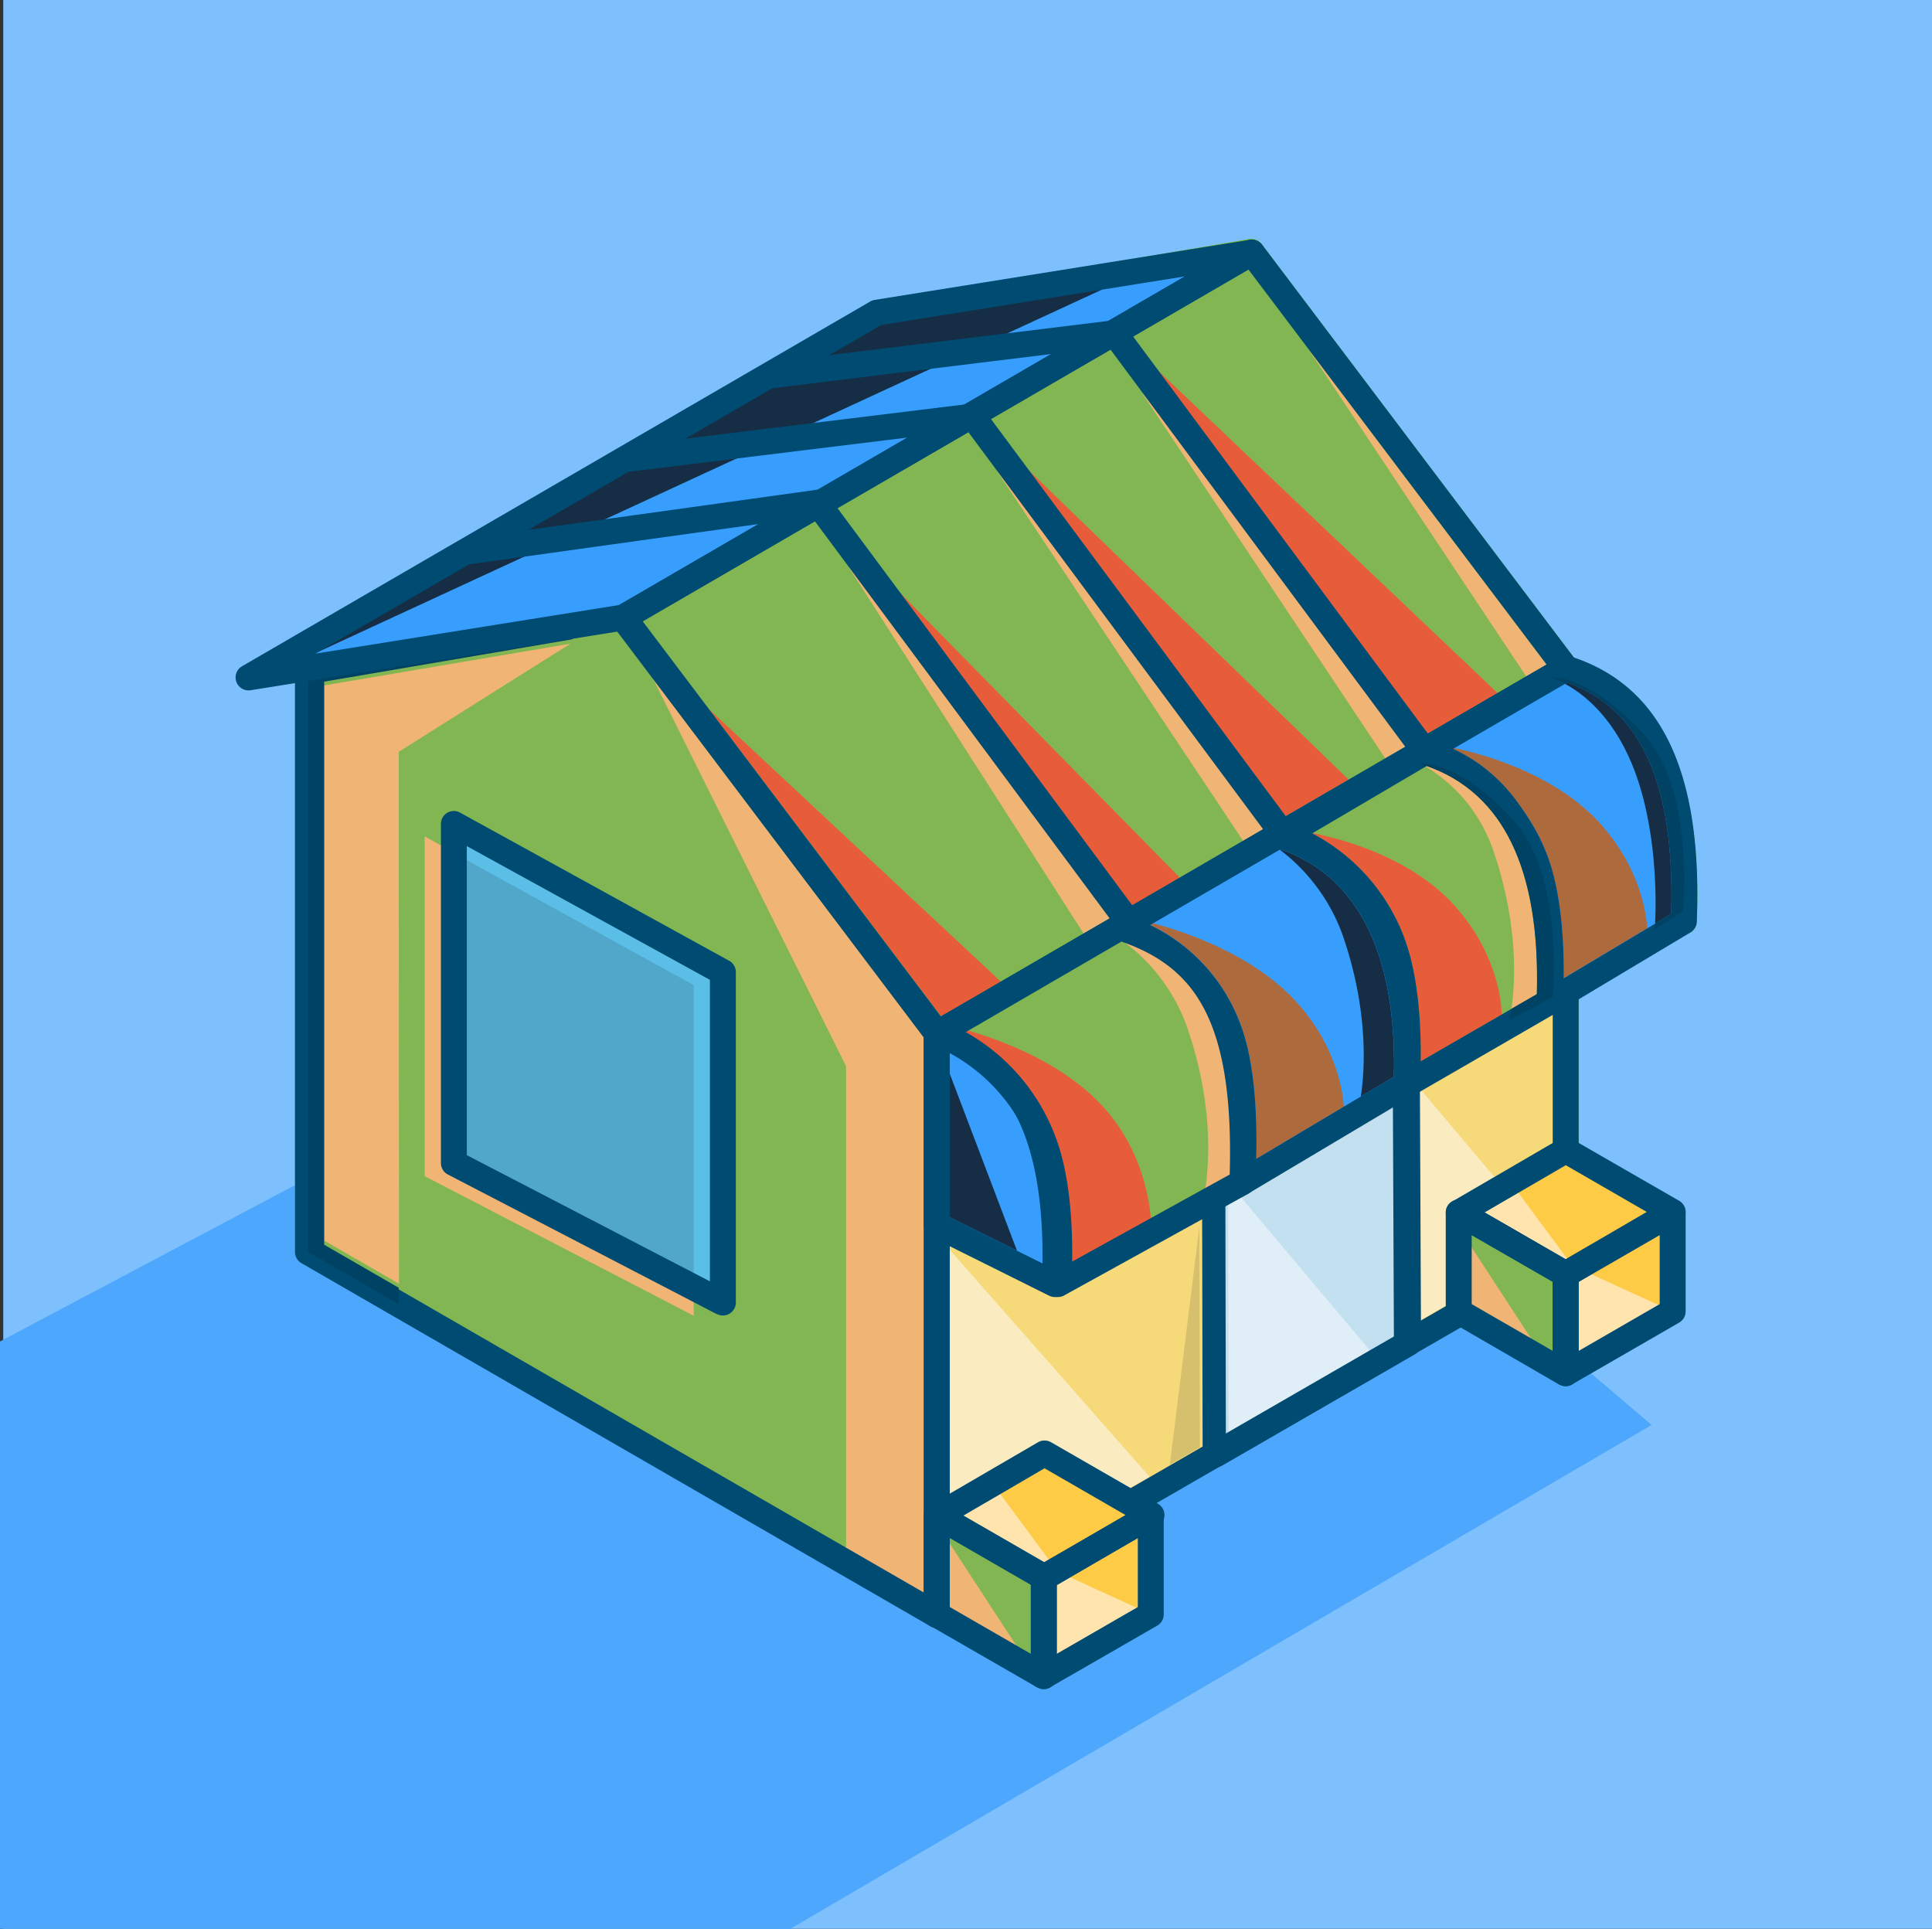 <svg xmlns="http://www.w3.org/2000/svg" viewBox="0 0 596 595.13"><rect x="0" y="0" width="596" height="595.13" fill="#333333" stroke="none"/><defs><style>.cls-1{fill:#7ec0fd;}.cls-2{fill:#4ca7fd;}.cls-3{fill:#81b652;}.cls-4{fill:#f0b474;}.cls-5{fill:#004b72;}.cls-6{fill:#fecb47;}.cls-7{fill:#71b62b;}.cls-8{fill:#f6da7a;}.cls-9{fill:#d6c06d;}.cls-10{fill:#faebc0;}.cls-11{fill:#389efe;}.cls-12{fill:#e75d3a;}.cls-13{fill:#03a84e;}.cls-14{fill:#004264;}.cls-15{fill:#162e45;}.cls-16{fill:#74a1c4;}.cls-17{fill:#64a127;}.cls-18{fill:#5abee6;}.cls-19{fill:#50a7ca;}.cls-20{fill:#c2e0ef;}.cls-21{fill:#e0eff7;}.cls-22{fill:#c4d9ef;}.cls-23{fill:#b1c5d8;}.cls-24{fill:#ffe5ad;}.cls-25{fill:#638aa7;}.cls-26{fill:#dbcfaa;}.cls-27{fill:#fcf5e0;}.cls-28{fill:#e1ebf7;}.cls-29{fill:#d3dde7;}.cls-30{fill:#ad6a3c;}.cls-31{fill:#628ba6;}</style></defs><title>Services</title><g id="Layer_2" data-name="Layer 2"><g id="Layer_1-2" data-name="Layer 1"><polyline class="cls-1" points="596 595 1 595 1 0 596 0 596 595"/><path class="cls-2" d="M243,595H0V413.8l91-48.21v20.49a4,4,0,0,0,2,3.47l194,112h0a4,4,0,0,0,4,0l1.68-1,13.81,7.6,15.52,9V486.57l2-.89h0l-2,.88v30.5l2-.88v2.51l32.5-20-1.5-.69v-30.5l-29.4,17h0L355,467.37,352.6,466l23.72-13.7,0,0L436,417.86l.05,0,18-10.39,23.11,12.72,5.89,3.4v0h0v1.24l5.31-3.27,21.14,18-266,155.6"/><polyline class="cls-3" points="289 498.2 95 386.19 95 206.74 192 190.31 289 318.74 289 498"/><polyline class="cls-4" points="285 491.63 261 477.78 261 328.89 201.5 209.44 285 320 285 492"/><path class="cls-5" d="M190.27,194.65,99,210.12V383.89L285,491.27V320.09L190.27,194.65m96.72,307-194-112a4,4,0,0,1-2-3.47V206.75a4,4,0,0,1,3.34-3.95l97-16.44a4,4,0,0,1,3.87,1.54l97,128.43a4,4,0,0,1,.81,2.42V498.13a4,4,0,0,1-.64,2.26A4.07,4.07,0,0,1,289,502.2a4,4,0,0,1-2-.54"/><polyline class="cls-6" points="483 385.64 289 273.63 289 94.17 386 77.74 483 206.18 483 386"/><path class="cls-7" d="M384.27,82.09,293,97.55V271.32L479,378.71V207.52L384.27,82.09M481,389.1l-194-112a4,4,0,0,1-2-3.47V94.18a4,4,0,0,1,3.34-4l97-16.43a4,4,0,0,1,3.87,1.53l97,128.44a4,4,0,0,1,.81,2.41V385.5a4.15,4.15,0,0,1-.95,2.73,4,4,0,0,1-3.05,1.4,4.11,4.11,0,0,1-2-.53"/><polyline class="cls-8" points="289 498.19 483 386.19 483 206.73 289 318.74 289 498"/><polyline class="cls-9" points="360.88 451.83 370 378.41 370.14 446.49 360.88 451.83"/><polyline class="cls-10" points="438 407 437.7 337.06 438.62 336.52 463.49 366.02 450 373.05 450.9 373.51 450 374.04 450 378.64 449.08 400.99 438 407.39"/><polyline class="cls-10" points="293 465 293 385.54 354.61 455.53 344.55 461.34 321.98 448.31 293.89 464.68 293 464.74"/><path class="cls-5" d="M479,213.66,293,321.05V491.26L479,383.87V214M287,501.65a4,4,0,0,1-2-3.47V318.74a4,4,0,0,1,2-3.47l194-112a4,4,0,0,1,6,3.56V386.18a4,4,0,0,1-2,3.47l-194,112a4,4,0,0,1-4,0"/><polyline class="cls-3" points="483 423.61 450 404.56 450 374.03 483 393.08 483 424"/><polyline class="cls-6" points="483.03 393.09 450.06 374.05 483.03 354.83 516.01 373.86 483.03 393.09"/><polyline class="cls-6" points="483 423.61 516 404.55 516 374.03 483 393.08 483 424"/><polyline class="cls-3" points="322 517.09 289 498.04 289 467.51 322 486.56 322 517"/><polyline class="cls-6" points="322.22 486.57 289.24 467.53 322.22 448.31 355.19 467.35 322.22 486.57"/><polyline class="cls-6" points="322 517.09 355 498.04 355 467.51 322 486.56 322 517"/><polyline class="cls-11" points="192.35 190.47 386.14 77.91 270.47 96.41 76.68 208.97 192.35 190.47"/><polyline class="cls-3" points="289.24 318.77 483.03 206.21 386.14 77.91 192.35 190.47 289.24 318.77"/><polyline class="cls-12" points="290.3 313.53 218.72 218.75 308.75 302.81 290.3 313.53"/><polyline class="cls-12" points="347.72 280.18 273.72 178.85 363.95 270.75 347.72 280.18"/><polyline class="cls-12" points="394.71 252.89 313.76 141.59 416.04 240.5 394.71 252.89"/><polyline class="cls-12" points="438.06 227.7 428.03 215.23 354.43 111.62 461.99 213.81 438.06 227.7"/><polyline class="cls-4" points="470.83 208.67 403.71 107.81 477.12 205.02 474.27 206.67 470.83 208.67"/><polyline class="cls-4" points="427.33 233.94 352.24 121.1 428.03 215.23 437.23 228.19 427.33 233.94"/><polyline class="cls-13" points="437.23 228.19 428.03 215.23 438.06 227.7 437.23 228.19"/><polyline class="cls-4" points="383.49 259.4 307.45 145.14 394.36 253.09 383.49 259.4"/><polyline class="cls-4" points="334.29 287.98 261.33 174.19 345.11 281.7 334.29 287.98"/><polyline class="cls-4" points="123.1 396.01 100 382.68 100 211.43 175.97 198.56 123 231.92 123.1 396"/><polyline class="cls-14" points="122.41 401.98 95 386.15 95 206.89 131.97 200.13 185.41 191.58 176.45 197.22 100 210.27 100 383.96 123 397.24 123 402"/><polyline class="cls-15" points="131.97 200.13 188.43 189.68 185.41 191.58 131.97 200.13"/><path class="cls-16" d="M271.09,96.31l1-.6,13.19-2c0,.11,0,.22,0,.32l-14.16,2.27"/><path class="cls-17" d="M285.25,94c0-.1,0-.21,0-.32l33.27-5L285.25,94"/><polyline class="cls-15" points="89.77 204.96 271.09 96.31 285.25 94.05 318.56 88.72 352.24 83.65 89.77 204.96"/><path class="cls-5" d="M385.08,83.15,198.26,191.66l92,121.87L477.12,205l-92-121.87m-99,238-96.89-128.3a4,4,0,0,1,1.18-5.87L384.13,74.45a4,4,0,0,1,5.2,1l96.9,128.3a4,4,0,0,1-1.19,5.87L291.25,322.23a3.93,3.93,0,0,1-2,.54,4,4,0,0,1-3.2-1.59"/><polygon class="cls-6" points="439.67 231.93 343.66 102.58 439.67 231.93 439.67 231.93"/><polygon class="cls-6" points="395.99 257.62 299.98 128.27 395.99 257.62 395.99 257.62"/><polygon class="cls-6" points="347.99 284.22 251.98 154.88 347.99 284.22 347.99 284.22"/><polygon class="cls-6" points="253.63 154.88 143.38 170.23 253.63 154.88 253.63 154.88"/><polygon class="cls-6" points="301.77 128.27 193.18 141.59 301.77 128.27 301.77 128.27"/><polygon class="cls-6" points="345.47 102.58 236.88 115.9 345.47 102.58 345.47 102.58"/><polyline class="cls-18" points="223 401.79 140 358.71 140 254.18 223 299.87 223 402"/><polyline class="cls-4" points="214.21 405.99 131 362.81 131 258.01 140 262.97 140 358.85 214 397.25 214 406"/><polyline class="cls-19" points="214 397.12 140 358.71 140 263.15 214 303.89 214 397"/><polyline class="cls-20" points="434.37 414.37 375 448.64 374.82 360.38 434 329.13 434.37 414"/><path class="cls-21" d="M379,442l-.15-74.61,1.32-.73a4,4,0,0,0,1.38,1.46,2.64,2.64,0,0,0,.44.23l40.68,48.31L379,441.88"/><path class="cls-22" d="M488.35,421.53l-.71-.6L516,404.55l-27.66,17M483,393.09h0l2.62-1.53h0L483,393.09m2.82-1.63h0l.67-.39h0l-.68.39"/><polyline class="cls-23" points="483 425 483 423.59 487.6 420.93 488.31 421.54 483 424.8"/><path class="cls-24" d="M483,393v-2.8l2.62,1.36L483,393.09m2.84-1.64-.77-1.05,1.44.66-.67.39"/><polyline class="cls-24" points="483 424 483 393.09 485.63 391.57 486.06 391.79 485.82 391.46 486.5 391.07 515.97 404.55 487.6 420.93 483 423.59"/><polyline class="cls-25" points="477.15 420.19 454.07 407.49 454.61 407.18 477.15 420.19 477.15 420.19"/><polyline class="cls-26" points="449.07 401.1 450 378.67 450 400.57 449.07 401.1"/><polyline class="cls-14" points="454.01 407.49 448.93 404.69 449.07 401.1 450 400.57 450 404.55 454.55 407.18 454.01 407.49"/><polyline class="cls-4" points="477.09 420.19 454.55 407.18 450 404.55 450 400.57 450 378.67 477.09 420.19"/><polyline class="cls-10" points="463.69 366.1 463.6 366 466.05 364.73 463.69 366.1"/><polyline class="cls-27" points="450.96 373.52 450.06 373.05 463.6 366 463.69 366.1 450.96 373.52"/><polyline class="cls-24" points="485.04 390.4 483 389.47 483 390.2 450.93 373.52 463.65 366.1 466.02 364.73 466.02 364.72 485.04 390.4"/><polyline class="cls-28" points="485.67 391.57 485.65 391.56 485.84 391.45 485.85 391.46 485.67 391.57"/><polyline points="485.62 391.56 483 390.2 483 389.47 485.04 390.4 485.81 391.45 485.62 391.56"/><polyline points="486.1 391.79 485.67 391.57 485.85 391.46 486.1 391.79"/><path class="cls-23" d="M324,519v-2.92l31-17.9v-.12l1.5.69-32.5,20m0-32.7v-.32l1.3-.75h0l-1.31.75m1.8-1.19h0l0,0h0l0,0"/><path class="cls-24" d="M324,486v-1.75l1.3.68-1.3.75m1.79-1.19,0,0h0l0,0"/><polyline class="cls-24" points="324 516 324 485.9 325.29 485.16 327.02 486.06 326.04 484.73 326.06 484.71 355 497.95 355 498.07 324 515.96"/><polyline class="cls-25" points="306.72 508.12 292.92 500.53 293.24 500.34 306.72 508.12"/><polyline class="cls-14" points="292.92 500.53 289.69 498.75 289.71 498.3 293.24 500.34 292.92 500.53"/><polyline class="cls-4" points="317.85 514.25 306.72 508.12 293.24 500.34 289.71 498.3 290.76 472.72 317.85 514.25"/><polyline class="cls-24" points="326.04 484.46 324 483.53 324 484.25 291.03 467.11 307.02 458.78 326.04 484.46"/><polyline class="cls-29" points="325.05 484.94 325.03 484.93 325.79 484.49 325.8 484.5 325.05 484.94"/><polyline points="325.3 484.93 324 484.25 324 483.53 326.04 484.46 326.06 484.49 325.3 484.93"/><polyline points="326.8 485.85 325.05 484.94 325.8 484.5 326.8 485.85"/><path class="cls-5" d="M429.67,335.27,378,362.56l.16,79.64L430,412.27,429.67,335M373,452.12a4,4,0,0,1-2-3.45l-.18-88.29a4,4,0,0,1,2.13-3.54l59.2-31.26a4,4,0,0,1,5.19,1.32,4.12,4.12,0,0,1,.66,2.32l.37,85.14a4,4,0,0,1-2,3.47L377,452.11a4,4,0,0,1-2,.54,4,4,0,0,1-2-.53"/><path class="cls-6" d="M483,206.89c29.43,9.2,38,38.66,36.43,77.33L483,266.09V207"/><path class="cls-7" d="M487,263.61l28.6,14.24c.39-35.46-8.79-56.42-28.6-65.2V264m30.65,23.8-36.43-18.13a4,4,0,0,1-2.22-3.58V207a3.91,3.91,0,0,1,.35-1.73,4,4,0,0,1,4.84-2.16c28.24,8.83,41.07,35.42,39.24,81.31a4,4,0,0,1-2,3.28,3.9,3.9,0,0,1-2,.56,4,4,0,0,1-1.78-.42"/><path class="cls-11" d="M483,206.21c29.44,9.2,38,39.34,36.44,78L478,309s2.13-26.22-4.39-43.64c-9.81-26.26-34.45-33.69-34.45-33.69L483,206.21"/><path class="cls-30" d="M482.33,301.78c.16-9.35-.35-25.48-5-37.81a59.61,59.61,0,0,0-8.24-15.07A51.4,51.4,0,0,0,448.31,231l.39-.22c7.8,1.61,31,7.59,45.21,23.56,11.63,13.11,13.85,26.4,14.25,32l-25.83,15.45"/><path class="cls-5" d="M483.48,210.57,448,231.16A61.17,61.17,0,0,1,477.37,264c4.61,12.33,5.12,28.46,5,37.81l33.22-19.87c1.2-39.94-9.31-63.31-32.07-71.34M475.9,312.42A4,4,0,0,1,474,308.7c0-.25,2-25.55-4.15-41.92-9-24-31.65-31.2-31.87-31.26a4,4,0,0,1-.85-7.29L481,202.75a4,4,0,0,1,3.2-.36c28.25,8.83,41.08,35.65,39.24,82a4,4,0,0,1-2,3.27l-41.45,24.8a4,4,0,0,1-4.17,0"/><path class="cls-11" d="M289,318.77c29.43,9.2,38,38.67,36.43,77.34L289,378V319"/><polyline class="cls-15" points="313.73 385.81 293 375.5 293 331.24 313.73 385.81"/><path class="cls-5" d="M293,375.5l28.6,14.23c.39-35.46-8.79-56.42-28.6-65.19V375m30.65,24.69-36.43-18.14A4,4,0,0,1,285,378V318.85a4,4,0,0,1,5.19-3.9c28.24,8.83,41.07,35.43,39.24,81.32a4,4,0,0,1-5.78,3.42"/><path class="cls-3" d="M439.67,231.93c29.43,9.2,39.88,38.42,38.34,77.09l-44.1,25.48s2.12-26.22-4.39-43.64A56,56,0,0,0,396,257.61l43.68-25.68"/><path class="cls-12" d="M438.22,327.39c.18-9.32-.32-25.55-5-37.93a60.14,60.14,0,0,0-28.46-32.39L405,257c8.8,1.75,30.48,7.44,43.95,22.63,12.7,14.32,14.18,28.86,14.32,33.33l-25,14.47"/><path class="cls-5" d="M440.13,236.29l-35.32,20.78a60.14,60.14,0,0,1,28.46,32.39c4.63,12.38,5.13,28.61,5,37.93l35.87-20.72c1.08-38.44-10.33-62.1-34-70.38m-8.36,101.59a4,4,0,0,1-1.85-3.7c0-.25,2-25.52-4.15-41.92a51.54,51.54,0,0,0-30.91-30.81,4,4,0,0,1-.9-7.28l43.68-25.69a4,4,0,0,1,3.22-.37c15.2,4.75,26.38,14.73,33.23,29.65,6.09,13.26,8.75,30.56,7.92,51.42a4,4,0,0,1-2,3.31L435.91,338a4.07,4.07,0,0,1-2,.53,3.94,3.94,0,0,1-2.14-.62"/><path class="cls-11" d="M394.53,257.61c29.44,9.21,40.92,38.23,39.38,76.89l-50.73,30.22s2.41-29.57-4.11-47a50.87,50.87,0,0,0-33.6-31.61l49.06-28.5"/><path class="cls-15" d="M419.79,338.26c1.07-6.84,2.72-25.39-5.38-49.16a57.18,57.18,0,0,0-19.63-27l.2-.12c30,10.46,35.72,43.35,35,70.2l-10.19,6.08"/><path class="cls-4" d="M466.28,311.18c1.06-7.37,2.34-25.46-5.49-48.43a48.43,48.43,0,0,0-21-26.28l.31-.18c23.63,8.28,35,31.94,34,70.38l-7.81,4.51"/><path class="cls-14" d="M465.63,314.77s.31-1.26.65-3.59l7.81-4.51c1.08-38.44-10.33-62.1-34-70.38l-.31.18c-1.13-.65-1.81-.95-1.81-.95s.18,0,.51,0c2.46,0,13.71,1,28.88,18.11s11.65,53.86,11.65,53.86l-13.42,7.3"/><path class="cls-15" d="M510.58,284.88c.33-6.65.79-30.11-7.23-49.38-6.18-14.83-15.14-21.63-20.54-24.53l.67-.4c22.76,8,33.27,31.4,32.07,71.34l-5,3"/><path class="cls-14" d="M510.47,286.71s.06-.65.11-1.83l5-3c1.2-39.94-9.31-63.31-32.07-71.34l-.67.4a23,23,0,0,0-4.65-2,4.79,4.79,0,0,1,.5,0c2.47,0,13.71,1,28.88,18.12s11.66,53.85,11.66,53.85l-8.73,5.77"/><path class="cls-30" d="M387.54,357.47c.29-10.2,0-28.47-4.72-41.15a55.19,55.19,0,0,0-28-31l.88-.51c8.76,2.3,31,9.38,44.62,24.71,11.55,13,13.82,26.21,14.24,31.87l-27,16.07"/><path class="cls-5" d="M395,262l-40.2,23.35a55.19,55.19,0,0,1,28,31c4.74,12.68,5,30.95,4.72,41.15L430,332.18c.72-26.85-5-59.74-35-70.2M381.06,368.12a4,4,0,0,1-1.87-3.72c0-.29,2.27-28.87-3.86-45.28-8.9-23.78-29.86-28.9-30.73-29.11a4,4,0,0,1-1.13-7.36l49-28.49a4,4,0,0,1,3.21-.36c29.33,9.17,43.92,37.13,42.18,80.86a4,4,0,0,1-2,3.28l-50.73,30.22a4,4,0,0,1-2.05.56,4,4,0,0,1-2.12-.6"/><path class="cls-3" d="M345.47,286.11c29.44,9.2,39.25,39.95,37.71,78.61l-56.83,31.39s2.12-26.22-4.39-43.65c-9.81-26.25-32.72-33.69-32.72-33.69l56.23-32.66"/><path class="cls-31" d="M326.48,394s-.38-21.52-2.88-36.38c3.65,13.83,3.18,30.61,2.88,36.38h0"/><polyline class="cls-10" points="355 380.18 355 380.18 355 380.18 355 380.18"/><path class="cls-31" d="M292.86,316.67l-.42-.31.7.15-.28.16"/><path class="cls-12" d="M326.48,394c.3-5.77.77-22.55-2.88-36.38a47.74,47.74,0,0,0-2.67-10.36c-6.17-14.21-25-28.37-28.07-30.62l.28-.16c4.69,1.05,31.93,7.75,47.63,25.45,15.23,17.17,14.43,38.14,14.42,38.22h0L326.48,394"/><path class="cls-14" d="M383.24,363c.83-26.4-3.76-49-16.44-63.28a81.6,81.6,0,0,1,8.63,8.46c15.26,17.2,9.26,54,9.26,54l-1.45.79"/><path class="cls-4" d="M371.27,369.53s5.46-21.78-4.84-52a56,56,0,0,0-22.74-29.09s9.94.25,23.11,11.32c12.68,14.32,17.27,36.88,16.44,63.28l-12,6.51"/><path class="cls-5" d="M345.93,290.47l-48,27.91a62,62,0,0,1,27.82,32.68c4.65,12.46,5.13,28.8,5,38.1l48.6-26.84c1.38-48.16-11.21-64.05-33.33-71.85Zm-21.75,109a4,4,0,0,1-1.82-3.69c0-.25,2-25.52-4.15-41.92-9-24-30-31.22-30.2-31.28a4,4,0,0,1-.78-7.27l56.24-32.66a4,4,0,0,1,3.2-.36c28.3,8.85,42.31,37.41,40.51,82.59a4,4,0,0,1-2.07,3.35l-56.83,31.38a4,4,0,0,1-4.1-.14Z"/><polygon class="cls-5" points="436.45 234.31 442.88 229.54 346.87 100.2 340.45 104.97 436.45 234.31 436.45 234.31"/><polygon class="cls-5" points="392.78 260 399.2 255.23 303.19 125.89 296.77 130.66 392.78 260 392.78 260"/><polygon class="cls-5" points="344.77 286.61 351.2 281.84 255.19 152.49 248.77 157.26 344.77 286.61 344.77 286.61"/><path class="cls-5" d="M365.52,85.26l-93.69,15L97.29,201.63l93.69-15L365.52,85.26ZM72.91,210.32a4,4,0,0,1,1.76-4.8L268.46,93a3.93,3.93,0,0,1,1.38-.49L385.51,74a4,4,0,0,1,2.64,7.41L194.36,193.93a4,4,0,0,1-1.38.49L77.31,212.92a3.45,3.45,0,0,1-.64.05,4,4,0,0,1-3.76-2.65Z"/><polygon class="cls-5" points="143.93 174.19 254.18 158.84 253.07 150.92 142.83 166.27 143.93 174.19 143.93 174.19"/><polygon class="cls-5" points="193.66 145.56 302.26 132.24 301.29 124.3 192.69 137.62 193.66 145.56 193.66 145.56"/><polygon class="cls-5" points="237.37 119.87 345.96 106.55 344.99 98.61 236.39 111.93 237.37 119.87 237.37 119.87"/><path class="cls-5" d="M144,261v95.33l75,38.93v-93L144,261Zm77.17,144.4-83-43.09a4,4,0,0,1-2.15-3.54V254.28a4.08,4.08,0,0,1,.67-2.34,4,4,0,0,1,5.24-1.27l83,45.7a4,4,0,0,1,2.07,3.49V401.69a4,4,0,0,1-5.83,3.66Z"/><path class="cls-5" d="M454,381v21.28l25,14.44V395.39L454,381Zm27,46.11L448,408a4,4,0,0,1-2-3.47V374.12a4,4,0,0,1,6-3.55l33,19.05a4,4,0,0,1,2,3.46v30.4a4.11,4.11,0,0,1-.95,2.72,4,4,0,0,1-3.05,1.41,4,4,0,0,1-2-.54Z"/><path class="cls-5" d="M483,359.45,458,374l25,14.43,25-14.58-25-14.43Zm-2,37.1-33-19a4,4,0,0,1,0-6.92l33-19.22a4,4,0,0,1,4,0l33,19a4,4,0,0,1,0,6.92l-33,19.22a4,4,0,0,1-2,.55,4,4,0,0,1-2-.54Z"/><path class="cls-5" d="M512,381l-25,14.43v21.29l25-14.44V381Zm-31,46.11a4,4,0,0,1-2-3.47V393.08a4,4,0,0,1,2-3.46l32.91-19A4,4,0,0,1,520,374v30.52a4,4,0,0,1-2,3.47l-33,19.05a4,4,0,0,1-4,0Z"/><path class="cls-5" d="M293,474.44v21.29l25,14.43V488.88l-25-14.44Zm27,46.11-33-19a4,4,0,0,1-2-3.46V467.61a4,4,0,0,1,6-3.56l33,19.05a4,4,0,0,1,2,3.46V517a4,4,0,0,1-.64,2.26,4.06,4.06,0,0,1-3.36,1.81,4,4,0,0,1-2-.54Z"/><path class="cls-5" d="M322.23,452.93l-25,14.58,25,14.43,25-14.58-25-14.43Zm-2,37.1-33-19a4,4,0,0,1,0-6.92l33-19.22a4,4,0,0,1,4,0l33,19a4,4,0,0,1,0,6.92l-33,19.22a3.93,3.93,0,0,1-2,.55,4,4,0,0,1-2-.54Z"/><path class="cls-5" d="M351,474.44l-25,14.44v21.28l25-14.43V474.44Zm-31,46.11a4,4,0,0,1-2-3.46V486.57a4,4,0,0,1,2-3.47l33-19.05a4,4,0,0,1,6,3.55V498a4,4,0,0,1-2,3.46l-33,19a4,4,0,0,1-4,0Z"/></g></g></svg>